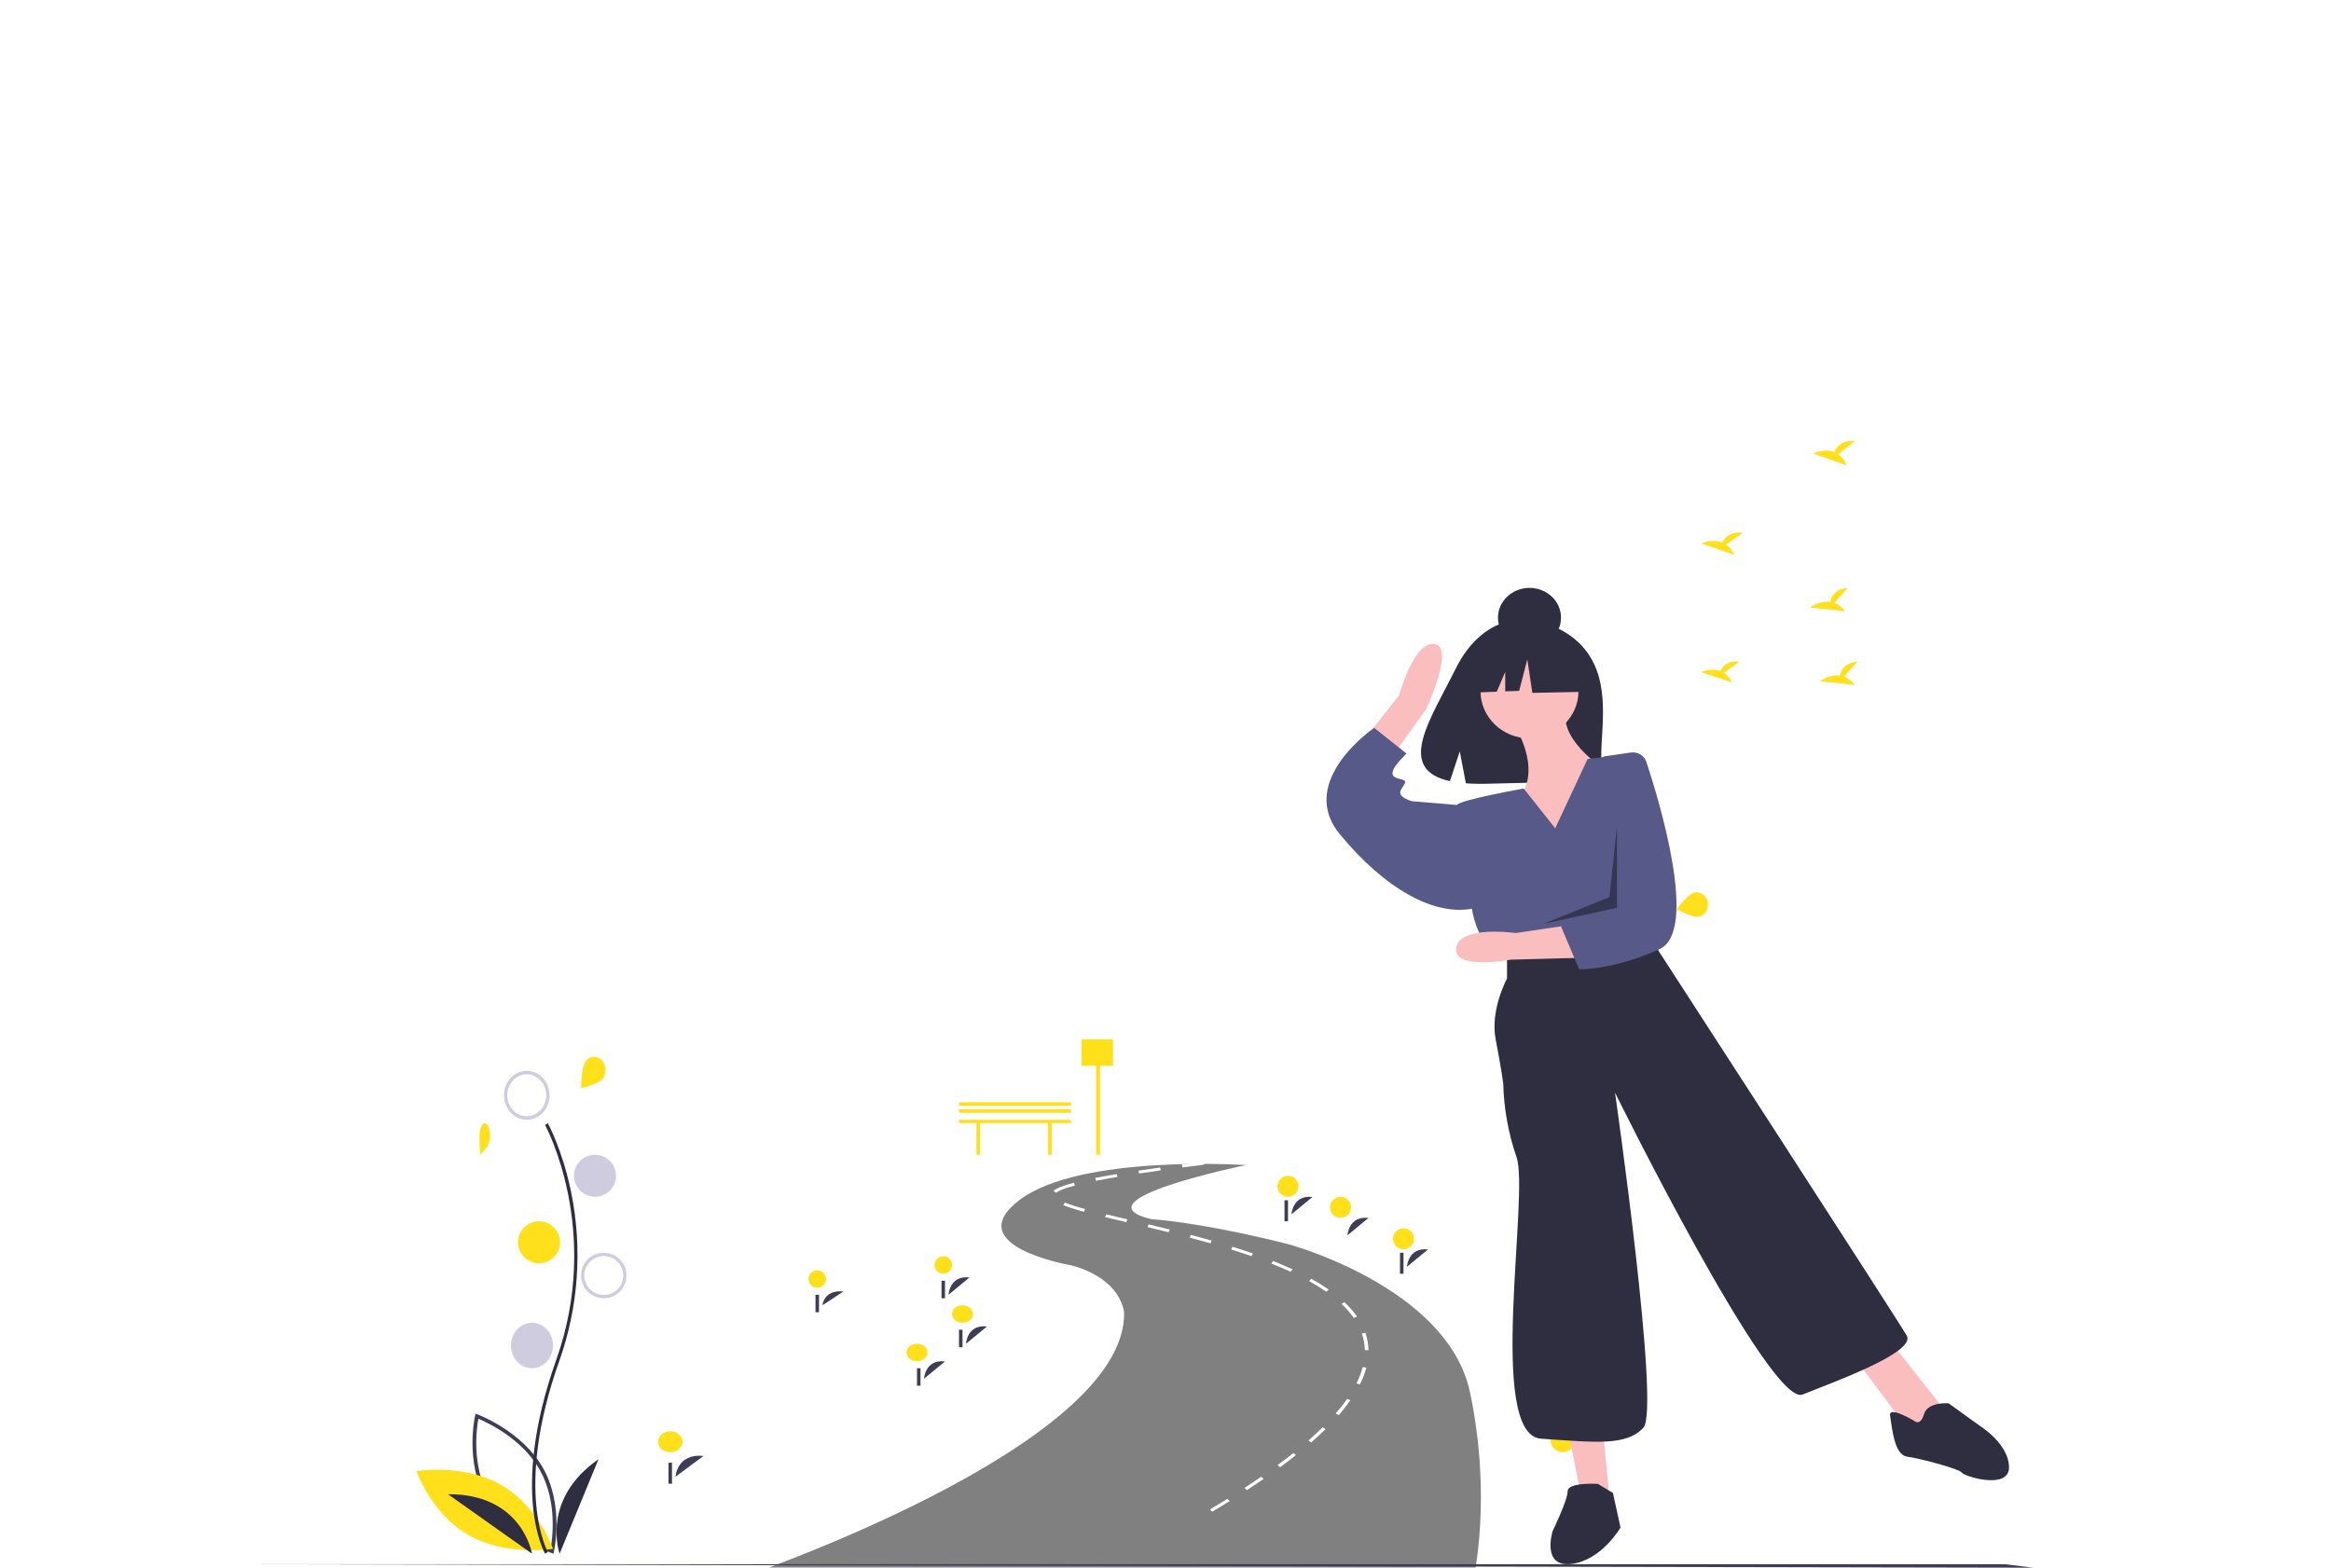 <svg width="666" height="448" viewBox="0 0 666 448" fill="none" xmlns="http://www.w3.org/2000/svg">
<path d="M306 320H274V320.953H278.99V330H280.022V320.953H299.461V330H300.493V320.953H306V320Z" fill="#FFE01B"/>
<path d="M318 297H309V304.552H313.172V330H314.297V304.552H318V297Z" fill="#FFE01B"/>
<path d="M306 317H274V318H306V317Z" fill="#FFE01B"/>
<path d="M306 315H274V316H306V315Z" fill="#FFE01B"/>
<path d="M193 422C193 422 193.373 415.282 201 416.063L193 422Z" fill="#3F3D56"/>
<path d="M191.5 415C193.433 415 195 413.657 195 412C195 410.343 193.433 409 191.5 409C189.567 409 188 410.343 188 412C188 413.657 189.567 415 191.5 415Z" fill="#FFE01B"/>
<path d="M192 418H191V424H192V418Z" fill="#3F3D56"/>
<path d="M271 370C271 370 271.279 364.402 277 365.053L271 370Z" fill="#3F3D56"/>
<path d="M269.5 364C270.88 364 272 362.88 272 361.5C272 360.12 270.88 359 269.5 359C268.12 359 267 360.12 267 361.5C267 362.88 268.12 364 269.5 364Z" fill="#FFE01B"/>
<path d="M270 366H269V371H270V366Z" fill="#3F3D56"/>
<path d="M385 353C385 353 385.279 347.402 391 348.053L385 353Z" fill="#3F3D56"/>
<path d="M383 348C384.657 348 386 346.657 386 345C386 343.343 384.657 342 383 342C381.343 342 380 343.343 380 345C380 346.657 381.343 348 383 348Z" fill="#FFE01B"/>
<path d="M276 384C276 384 276.279 378.402 282 379.053L276 384Z" fill="#3F3D56"/>
<path d="M275 378C276.657 378 278 376.881 278 375.5C278 374.119 276.657 373 275 373C273.343 373 272 374.119 272 375.5C272 376.881 273.343 378 275 378Z" fill="#FFE01B"/>
<path d="M275 380H274V385H275V380Z" fill="#3F3D56"/>
<path d="M264 394C264 394 264.279 388.402 270 389.053L264 394Z" fill="#3F3D56"/>
<path d="M262 389C263.656 389 265 387.881 265 386.5C265 385.119 263.656 384 262 384C260.344 384 259 385.119 259 386.5C259 387.881 260.344 389 262 389Z" fill="#FFE01B"/>
<path d="M263 391H262V396H263V391Z" fill="#3F3D56"/>
<path d="M402 362C402 362 402.279 356.402 408 357.053L402 362Z" fill="#3F3D56"/>
<path d="M401 357C402.656 357 404 355.657 404 354C404 352.343 402.656 351 401 351C399.344 351 398 352.343 398 354C398 355.657 399.344 357 401 357Z" fill="#FFE01B"/>
<path d="M401 358H400V364H401V358Z" fill="#3F3D56"/>
<path d="M235 373C235 373 235.279 368.521 241 369.042L235 373Z" fill="#3F3D56"/>
<path d="M233.5 368C234.881 368 236 366.88 236 365.5C236 364.12 234.881 363 233.5 363C232.119 363 231 364.12 231 365.5C231 366.88 232.119 368 233.5 368Z" fill="#FFE01B"/>
<path d="M234 370H233V375H234V370Z" fill="#3F3D56"/>
<path d="M369 347C369 347 369.279 341.402 375 342.053L369 347Z" fill="#3F3D56"/>
<path d="M368 342C369.656 342 371 340.657 371 339C371 337.343 369.656 336 368 336C366.343 336 365 337.343 365 339C365 340.657 366.343 342 368 342Z" fill="#FFE01B"/>
<path d="M368 343H367V349H368V343Z" fill="#3F3D56"/>
<path d="M446.5 415C448.433 415 450 413.433 450 411.5C450 409.567 448.433 408 446.5 408C444.567 408 443 409.567 443 411.5C443 413.433 444.567 415 446.5 415Z" fill="#FFE01B"/>
<path d="M444 445C444 445 444.372 438.282 452 439.063L444 445Z" fill="#3F3D56"/>
<g filter="url(#filter0_i)">
<path d="M210.861 447.154C210.861 447.154 322.228 409.489 321.167 370.916C319.223 360.252 305.788 357.529 305.788 357.529C305.788 357.529 273.969 352.085 291.292 338.924C308.616 325.764 355.991 328.941 355.991 328.941C355.991 328.941 307.202 338.924 328.768 344.37C346.092 345.731 368.365 351.63 368.365 351.63C368.365 351.63 413.619 363.883 419.983 393.833C426.347 423.783 421.044 446.927 421.044 446.927L210.861 447.154Z" fill="#808080"/>
</g>
<path d="M346.351 432L345.715 431.341C347.416 430.33 349.091 429.313 350.695 428.317L351.347 428.965C349.738 429.964 348.057 430.986 346.351 432ZM356.257 425.841L355.585 425.205C357.231 424.132 358.841 423.052 360.37 421.998L361.064 422.618C359.529 423.678 357.911 424.763 356.257 425.841ZM365.748 419.282L365.027 418.68C366.598 417.522 368.113 416.364 369.53 415.236L370.279 415.816C368.853 416.951 367.328 418.118 365.748 419.282ZM374.62 412.198L373.837 411.645C375.28 410.383 376.645 409.118 377.894 407.887L378.717 408.403C377.455 409.646 376.077 410.923 374.62 412.198ZM382.49 404.399L381.62 403.934C382.844 402.526 383.948 401.12 384.902 399.755L385.825 400.153C384.855 401.541 383.733 402.97 382.49 404.399ZM388.542 395.632L387.563 395.33C388.326 393.816 388.924 392.255 389.35 390.663L390.38 390.829C389.943 392.468 389.328 394.074 388.542 395.632ZM389.947 385.837C389.917 384.23 389.632 382.633 389.101 381.081L390.117 380.865C390.671 382.483 390.967 384.149 391 385.823L389.947 385.837ZM386.799 376.618C385.799 375.201 384.625 373.863 383.296 372.624L384.102 372.094C385.477 373.374 386.689 374.757 387.722 376.222L386.799 376.618ZM378.946 369.136C377.382 368.054 375.743 367.039 374.038 366.099L374.645 365.424C376.382 366.382 378.051 367.415 379.644 368.517L378.946 369.136ZM368.763 363.438C367.041 362.643 365.184 361.851 363.244 361.081L363.717 360.343C365.679 361.12 367.555 361.922 369.297 362.726L368.763 363.438ZM357.555 358.968C355.722 358.329 353.771 357.686 351.754 357.055L352.144 356.287C354.173 356.922 356.137 357.569 357.983 358.212L357.555 358.968ZM345.852 355.299C343.977 354.764 341.972 354.216 339.894 353.669L340.228 352.886C342.314 353.435 344.328 353.985 346.211 354.521L345.852 355.299ZM333.889 352.138C332.055 351.684 330.08 351.205 327.852 350.675L328.157 349.884C330.389 350.415 332.367 350.894 334.206 351.349L333.889 352.138ZM321.796 349.247C319.666 348.747 317.636 348.27 315.735 347.81L316.045 347.019C317.943 347.479 319.97 347.956 322.097 348.455L321.796 349.247ZM309.699 346.277C307.674 345.752 305.694 345.126 303.77 344.403L304.244 343.664C306.125 344.371 308.063 344.983 310.043 345.495L309.699 346.277ZM301.751 340.858L301 340.278C301.959 339.513 303.858 338.763 306.803 337.988L307.137 338.772C304.391 339.494 302.579 340.197 301.751 340.858ZM313.158 337.425L312.904 336.622C314.725 336.266 316.799 335.894 319.068 335.515L319.287 336.324C317.029 336.701 314.967 337.071 313.158 337.425ZM325.458 335.351L325.261 334.538C327.2 334.247 329.289 333.946 331.47 333.642L331.653 334.456C329.477 334.759 327.393 335.06 325.458 335.351ZM337.862 333.616L337.689 332.801C339.672 332.54 341.748 332.273 343.915 332L344.082 332.816C341.916 333.089 339.843 333.356 337.862 333.616Z" fill="white"/>
<path d="M317.147 330L317 329.315C317.936 329.211 318.887 329.106 319.855 329L320 329.685C319.032 329.791 318.081 329.896 317.147 330Z" fill="white"/>
<path d="M526.898 193.386L530.719 189.026C527.033 189.446 525.984 191.545 525.719 193.083C522.651 192.635 519.926 194.684 519.926 194.684L529.933 195.722C529.192 194.692 528.139 193.882 526.898 193.386Z" fill="#FFE01B"/>
<path d="M524.115 172.31L527.936 167.95C524.249 168.371 523.201 170.469 522.935 172.007C519.868 171.559 517.142 173.609 517.142 173.609L527.15 174.647C526.409 173.617 525.356 172.806 524.115 172.31Z" fill="#FFE01B"/>
<path d="M492.59 192.268L497 189.045C493.574 188.7 492.166 190.407 491.59 191.758C488.914 190.743 486 192.073 486 192.073L494.824 195C494.378 193.914 493.604 192.966 492.59 192.268Z" fill="#FFE01B"/>
<path d="M454.387 187.78C448.116 177.517 435.71 177.039 435.71 177.039C435.71 177.039 423.621 175.542 415.866 191.171C408.638 205.739 398.662 219.805 414.26 223.215L417.078 214.722L418.822 223.848C421.043 224.002 423.272 224.039 425.496 223.958C442.2 223.435 458.108 224.111 457.596 218.305C456.915 210.587 460.42 197.654 454.387 187.78Z" fill="#2F2E41"/>
<path d="M432 206.247C432 206.247 439.959 217.395 435.184 226.419C430.408 235.444 446.327 245 446.327 245L458 219.518C458 219.518 444.204 210.494 447.919 202L432 206.247Z" fill="#FBBEBE"/>
<path d="M437 211C444.731 211 451 204.956 451 197.5C451 190.044 444.731 184 437 184C429.268 184 423 190.044 423 197.5C423 204.956 429.268 211 437 211Z" fill="#FBBEBE"/>
<path d="M388 213.542L399.729 198.749C399.729 198.749 403.859 183.243 409.841 184.029C415.822 184.815 407.478 202.625 407.478 202.625L395.824 219L388 213.542Z" fill="#FBBEBE"/>
<path d="M448 408.568L451.818 427.91L460 430L457.819 407L448 408.568Z" fill="#FBBEBE"/>
<path d="M530 388.16L544.362 407.4L550.213 410L555 402.2L540.638 384L530 388.16Z" fill="#FBBEBE"/>
<path d="M444.346 236.701L435.343 225.337C435.343 225.337 417.899 228.421 416.28 229.973C414.661 231.526 420.598 259.991 420.598 259.991C420.598 259.991 421.677 267.754 426.534 271.895L431.392 275L471.333 267.236L472.834 250.196C473.382 243.99 472.571 237.741 470.452 231.853C468.335 225.964 464.958 220.565 460.538 216L453.589 216.911L444.346 236.701Z" fill="#575A89"/>
<path d="M418.735 231.065L416.013 230.016L403.495 228.968C403.495 228.968 399.141 227.92 400.229 225.823C401.318 223.726 402.407 223.202 400.229 222.678C398.053 222.153 397.508 221.629 398.053 220.057C398.596 218.484 401.862 215.339 401.862 215.339L392.609 208C392.609 208 392.109 208.341 391.299 208.972C386.706 212.555 372.17 225.479 382.813 238.403C395.331 253.605 410.026 262.516 422 259.371L418.735 231.065Z" fill="#575A89"/>
<path d="M430.579 272.261V279.626C430.579 279.626 425.708 288.569 427.331 296.986C428.955 305.403 429.497 309.611 429.497 309.611C429.673 316.77 430.95 323.862 433.285 330.653C437.074 341.175 424.625 410.088 440.322 411.141C456.018 412.193 464.678 413.245 469.549 407.985C474.42 402.724 461.43 312.241 461.43 312.241C461.43 312.241 505.813 402.198 515.014 398.515C524.215 394.833 547.489 386.416 544.783 381.682C542.076 376.947 473.879 271.735 473.879 271.735L471.713 267L430.579 272.261Z" fill="#2F2E41"/>
<path d="M456.531 424.042C456.531 424.042 447.906 423.522 447.906 426.123C447.906 428.723 443.594 437.565 443.594 437.565C443.594 437.565 440.36 447.967 448.984 446.927C457.61 445.887 463 436.525 463 436.525L460.843 426.643L456.531 424.042Z" fill="#2F2E41"/>
<path d="M547.037 406.104C547.037 406.104 539.488 401.533 540.028 404.58C540.566 407.627 541.106 415.753 544.881 416.261C548.655 416.769 559.98 419.816 560.518 420.832C561.058 421.848 574 425.911 574 419.309C574 412.706 565.911 407.627 565.911 407.627L556.744 401.025C556.744 401.025 550.812 400.517 549.734 404.072C548.655 407.627 547.037 406.104 547.037 406.104Z" fill="#2F2E41"/>
<path d="M437 185C441.971 185 446 181.195 446 176.5C446 171.806 441.971 168 437 168C432.03 168 428 171.806 428 176.5C428 181.195 432.03 185 437 185Z" fill="#2F2E41"/>
<path d="M451.421 186.387L439.264 180L422.474 182.613L419 198L427.647 197.667L430.063 192.014V197.573L434.053 197.42L436.368 188.42L437.816 198L452 197.71L451.421 186.387Z" fill="#2F2E41"/>
<path d="M451 273.732L431.635 274.243C431.635 274.243 415.11 277.385 416.038 270.868C416.964 264.351 433.085 266.63 433.085 266.63L450.731 264L451 273.732Z" fill="#FBBEBE"/>
<path d="M465.957 215.043C466.902 214.906 467.867 215.097 468.678 215.582C469.49 216.068 470.095 216.815 470.383 217.691C474.063 228.834 485.403 266.122 474.137 271.238C460.867 277.264 451.183 276.998 451.183 276.998L446 264.739L450.719 260.484L455.756 229.367L458.17 216.177L465.957 215.043Z" fill="#575A89"/>
<path opacity="0.4" d="M462 236L459.847 256.363L441 264L462 259.418V236Z" fill="black"/>
<path d="M158.123 444L157.542 443.789C157.414 443.742 144.703 439.02 138.749 428.314C132.794 417.607 135.71 404.716 135.74 404.587L135.877 404L136.458 404.211C136.586 404.258 149.297 408.98 155.251 419.686C161.206 430.393 158.29 443.284 158.26 443.413L158.123 444ZM139.702 427.815C144.736 436.868 154.781 441.508 157.326 442.568C157.81 439.923 159.327 429.228 154.298 420.184C149.269 411.141 139.22 406.494 136.674 405.432C136.19 408.078 134.673 418.772 139.702 427.815Z" fill="#3F3D56"/>
<path d="M143.083 424.292C153.852 430.423 158 442.602 158 442.602C158 442.602 144.687 444.839 133.917 438.708C123.148 432.577 119 420.398 119 420.398C119 420.398 132.313 418.161 143.083 424.292Z" fill="#FFE01B"/>
<path d="M154 361C157.314 361 160 358.314 160 355C160 351.686 157.314 349 154 349C150.686 349 148 351.686 148 355C148 358.314 150.686 361 154 361Z" fill="#FFE01B"/>
<path d="M155.741 444C155.635 443.819 153.144 439.461 152.28 430.412C151.487 422.11 151.997 408.117 158.926 388.597C172.053 351.618 155.901 321.781 155.736 321.484L156.533 321C156.574 321.075 160.742 328.682 163.204 340.796C166.458 356.856 165.273 373.553 159.789 388.933C146.685 425.849 156.427 443.325 156.527 443.497L155.741 444Z" fill="#2F2E41"/>
<path d="M150.5 320C149.214 320 147.958 319.59 146.889 318.82C145.82 318.051 144.987 316.958 144.495 315.679C144.003 314.4 143.874 312.992 144.125 311.634C144.376 310.276 144.995 309.029 145.904 308.05C146.813 307.071 147.971 306.404 149.232 306.134C150.493 305.865 151.8 306.003 152.987 306.533C154.175 307.063 155.19 307.96 155.905 309.111C156.619 310.262 157 311.615 157 313C156.998 314.856 156.313 316.635 155.094 317.948C153.875 319.26 152.223 319.998 150.5 320ZM150.5 306.999C149.398 306.999 148.321 307.352 147.405 308.011C146.488 308.67 145.774 309.607 145.353 310.704C144.931 311.8 144.821 313.006 145.036 314.17C145.251 315.334 145.781 316.404 146.56 317.242C147.34 318.082 148.332 318.653 149.413 318.885C150.494 319.116 151.614 318.997 152.632 318.544C153.65 318.089 154.52 317.32 155.132 316.333C155.745 315.347 156.071 314.187 156.071 313C156.07 311.409 155.482 309.884 154.438 308.76C153.393 307.635 151.977 307.001 150.5 306.999Z" fill="#CFCCE0"/>
<path d="M170 342C173.314 342 176 339.314 176 336C176 332.686 173.314 330 170 330C166.686 330 164 332.686 164 336C164 339.314 166.686 342 170 342Z" fill="#CFCCE0"/>
<path d="M172.5 371C171.214 371 169.958 370.619 168.889 369.904C167.82 369.191 166.987 368.175 166.495 366.988C166.003 365.8 165.874 364.493 166.125 363.232C166.376 361.971 166.995 360.813 167.904 359.904C168.813 358.995 169.971 358.375 171.232 358.125C172.493 357.874 173.8 358.003 174.987 358.495C176.175 358.986 177.19 359.82 177.904 360.889C178.619 361.957 179 363.214 179 364.5C178.998 366.223 178.313 367.875 177.094 369.094C175.876 370.313 174.223 370.998 172.5 371ZM172.5 358.929C171.398 358.929 170.321 359.255 169.405 359.867C168.488 360.479 167.774 361.349 167.353 362.368C166.931 363.385 166.821 364.507 167.036 365.586C167.251 366.668 167.781 367.661 168.56 368.439C169.34 369.219 170.332 369.749 171.413 369.965C172.494 370.179 173.614 370.069 174.632 369.648C175.65 369.225 176.52 368.512 177.133 367.595C177.745 366.679 178.072 365.602 178.072 364.5C178.07 363.023 177.482 361.607 176.438 360.562C175.394 359.517 173.977 358.93 172.5 358.929Z" fill="#CFCCE0"/>
<path d="M152 391C155.314 391 158 388.09 158 384.501C158 380.91 155.314 378 152 378C148.686 378 146 380.91 146 384.501C146 388.09 148.686 391 152 391Z" fill="#CFCCE0"/>
<path d="M159.889 444C159.889 444 154.333 428.572 171 417L159.889 444Z" fill="#2F2E41"/>
<path d="M152 444C152 444 149.254 426.854 128 427.001L152 444Z" fill="#2F2E41"/>
<path d="M493.16 155.619L497.982 152.263C494.298 151.827 492.744 153.623 492.094 155.055C489.232 153.918 486.063 155.283 486.063 155.283L495.509 158.58C495.052 157.412 494.238 156.384 493.16 155.619Z" fill="#FFE01B"/>
<path d="M525.189 129.813L530 126.053C526.263 125.65 524.727 127.642 524.099 129.218C521.179 128.033 518 129.586 518 129.586L527.626 133C527.14 131.733 526.295 130.627 525.189 129.813Z" fill="#FFE01B"/>
<path d="M484.048 255.08C484.894 254.882 485.777 255.055 486.504 255.56C487.231 256.065 487.743 256.861 487.926 257.773C488.109 258.685 487.949 259.637 487.48 260.421C487.012 261.206 486.274 261.757 485.428 261.955C483.668 262.366 479 259.857 479 259.857C479 259.857 482.287 255.491 484.048 255.08Z" fill="#FFE01B"/>
<path d="M167.247 303.36C167.799 302.591 168.592 302.107 169.451 302.016C170.31 301.925 171.165 302.233 171.829 302.874C172.491 303.515 172.908 304.436 172.987 305.433C173.065 306.43 172.799 307.423 172.247 308.193C171.097 309.795 166 311 166 311C166 311 166.097 304.963 167.247 303.36Z" fill="#FFE01B"/>
<path d="M137.188 322.778C137.385 321.969 137.711 321.375 138.095 321.127C138.479 320.879 138.89 320.997 139.237 321.455C139.584 321.913 139.839 322.673 139.945 323.569C140.052 324.465 140.002 325.423 139.806 326.233C139.396 327.919 137.164 330 137.164 330C137.164 330 136.779 324.464 137.188 322.778Z" fill="#FFE01B"/>
<path d="M581 448L69.494 447H0H572.824L581 448Z" fill="#3F3D56"/>
<defs>
<filter id="filter0_i" x="210.861" y="328.604" width="212.254" height="122.55" filterUnits="userSpaceOnUse" color-interpolation-filters="sRGB">
<feFlood flood-opacity="0" result="BackgroundImageFix"/>
<feBlend mode="normal" in="SourceGraphic" in2="BackgroundImageFix" result="shape"/>
<feColorMatrix in="SourceAlpha" type="matrix" values="0 0 0 0 0 0 0 0 0 0 0 0 0 0 0 0 0 0 127 0" result="hardAlpha"/>
<feOffset dy="4"/>
<feGaussianBlur stdDeviation="2"/>
<feComposite in2="hardAlpha" operator="arithmetic" k2="-1" k3="1"/>
<feColorMatrix type="matrix" values="0 0 0 0 0 0 0 0 0 0 0 0 0 0 0 0 0 0 0.25 0"/>
<feBlend mode="normal" in2="shape" result="effect1_innerShadow"/>
</filter>
</defs>
</svg>

